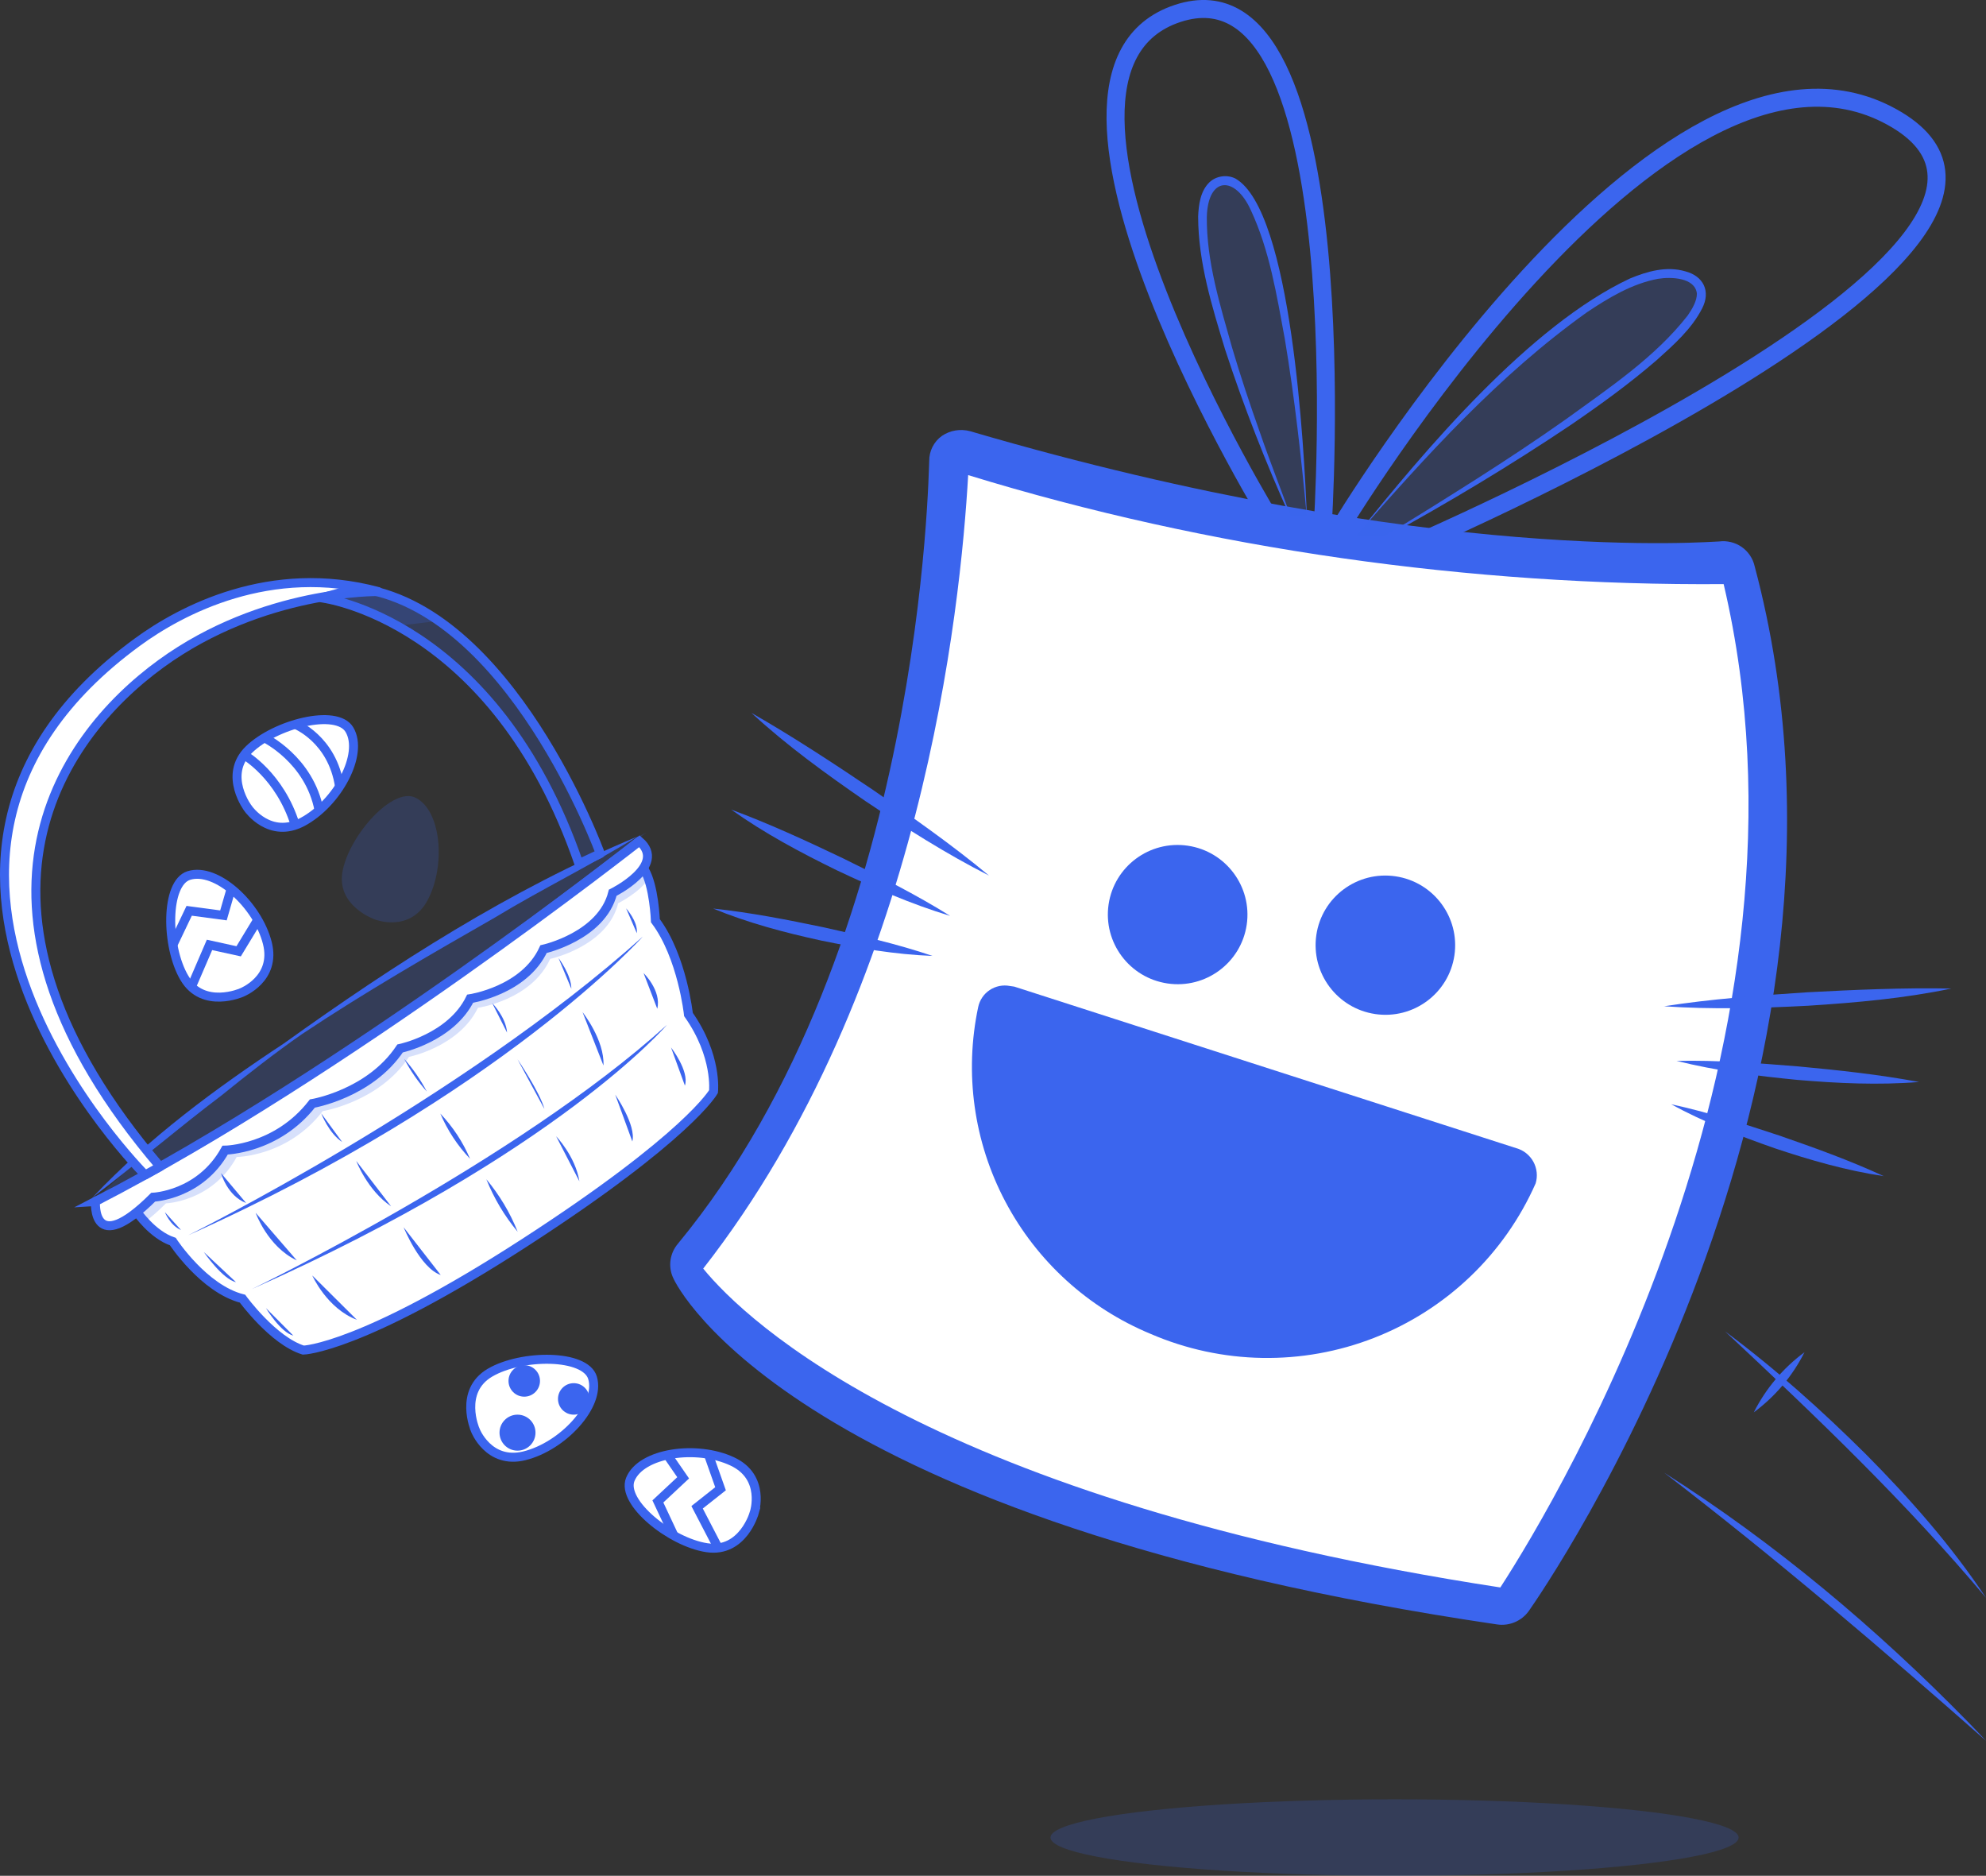 <?xml version="1.0" encoding="UTF-8"?>
<svg id="Layer_2" data-name="Layer 2" xmlns="http://www.w3.org/2000/svg" viewBox="0 0 441.56 416.96">
  <rect x="0" y="0" width="441.56" height="416.96" fill="#333333" stroke="none"/>
  <defs>
    <style>
      .cls-1, .cls-2 {
        fill: #3b65ef;
      }

      .cls-3, .cls-4 {
        stroke-width: 4px;
      }

      .cls-3, .cls-4, .cls-5, .cls-6, .cls-7 {
        fill: none;
      }

      .cls-3, .cls-4, .cls-6, .cls-8, .cls-9, .cls-7 {
        stroke: #3b65ee;
      }

      .cls-3, .cls-6 {
        stroke-linecap: round;
      }

      .cls-3, .cls-6, .cls-8, .cls-7 {
        stroke-linejoin: round;
      }

      .cls-2, .cls-10 {
        opacity: .2;
      }

      .cls-4, .cls-5, .cls-9, .cls-11 {
        stroke-miterlimit: 10;
      }

      .cls-12, .cls-10 {
        fill: #3b65ee;
      }

      .cls-5, .cls-8, .cls-9, .cls-7, .cls-11 {
        stroke-width: 2px;
      }

      .cls-5, .cls-11 {
        stroke: #3b65ef;
      }

      .cls-13, .cls-8, .cls-9, .cls-11 {
        fill: #fff;
      }

      .cls-6 {
        stroke-width: 1.05px;
      }
    </style>
  </defs>
  <g id="Layer_2-2" data-name="Layer 2">
    <g>
      <path class="cls-2" d="M83.42,204.41s-8.89-3-7.21-11c1.68-8,11.13-18.48,16.12-16.12,5.78,2.73,6.86,15.14,2.72,22.85-3.9,7.27-11.63,4.27-11.63,4.27Z"/>
      <g>
        <path class="cls-11" d="M53.74,220.63s-8.58,3.79-12.74-3.24-4.27-21.15,1-22.78c6.11-1.89,15.28,6.53,17.44,15.01,2.03,8-5.69,11-5.69,11Z"/>
        <polyline class="cls-5" points="38.44 210.04 42.06 202.46 49.68 203.48 51.39 197.55"/>
        <polyline class="cls-5" points="42.78 218.86 46.58 210.04 53.06 211.46 57.29 204.49"/>
      </g>
      <g>
        <path class="cls-11" d="M167.72,336.22s-2.5,9.04-10.58,7.81c-8.08-1.23-19.07-10.08-17-15.19,2.41-5.93,14.73-7.7,22.66-3.99,7.48,3.49,4.91,11.37,4.91,11.37Z"/>
        <polyline class="cls-5" points="149.84 341.35 146.27 333.75 151.89 328.5 148.38 323.42"/>
        <polyline class="cls-5" points="159.42 343.58 154.99 335.05 160.2 330.93 157.48 323.24"/>
      </g>
      <g>
        <path class="cls-11" d="M105.65,317.83s-3.74-8.6,3.32-12.72c7.06-4.12,21.17-4.13,22.77,1.15,1.85,6.12-6.63,15.24-15.13,17.34-8.01,1.98-10.97-5.76-10.97-5.76Z"/>
        <circle class="cls-1" cx="116.56" cy="306.96" r="3.5"/>
        <circle class="cls-1" cx="127.56" cy="310.96" r="3.5"/>
        <circle class="cls-1" cx="115.06" cy="318.46" r="4"/>
      </g>
      <g>
        <path class="cls-11" d="M55.22,179.8s-5.73-7.43.1-13.15c5.83-5.72,19.52-9.2,22.36-4.47,3.29,5.48-2.69,16.4-10.41,20.52-7.28,3.88-12.04-2.9-12.04-2.9Z"/>
        <path class="cls-5" d="M54.3,167.82s7.93,4.52,11.35,15.58"/>
        <path class="cls-5" d="M58.79,164.01s10.01,4.8,12.15,16.12"/>
        <path class="cls-5" d="M65.65,161.01s8.27,3.23,9.84,13.84"/>
      </g>
      <g>
        <path class="cls-12" d="M20.63,266.11c12.5-13.22,27.37-24.2,42.52-34.19,24.64-17.67,50.38-34.21,78.45-45.92-9.69,6.04-21.41,11.79-31.61,17.98-14.33,8.2-29.02,16.66-42.76,25.84-5.99,4.15-12.42,9.17-18.08,13.76-9.53,7.19-19.42,15.66-28.52,22.54h0Z"/>
        <path class="cls-10" d="M22.7,265.18s34.37-33.5,96.35-67.39c7.77-4.25,15.97-8.5,24.6-12.7,0,0-83.03,65.04-120.95,80.09Z"/>
        <path class="cls-9" d="M143.26,193.31c2.17,3.54,2.46,11.36,2.46,11.36,5.99,8,7.35,20.84,7.35,20.84,6.48,9.18,5.57,17.14,5.57,17.14,0,0-5.59,10.03-42.07,33.63-36.48,23.6-49.13,23.83-49.13,23.83-6.72-2.08-13.52-11.43-13.52-11.43-8.61-2.17-15.49-12.69-15.49-12.69-4.57-1.54-8-6.6-8-6.6l-1.5-3.2,64.8-39.95,33.83-24.93,13.74-11.3,1.96,3.29Z"/>
        <path class="cls-10" d="M111.97,212.81l-18.24,13.45-8.74,5.39c-16.35,11.02-34.44,22.47-51.91,32.01l-4.14,2.55,1.5,3.2s.66.97,1.78,2.19c1.33-.97,2.87-2.3,4.67-4.11,0,0,10.29-.35,15.74-10.31,0,0,11.35-.07,19.11-10.19,0,0,12.59-2.03,19.19-12.06,0,0,11.15-2.25,15.33-10.91,0,0,11.93-1.7,16.06-10.87,0,0,12.78-2.75,15.12-12.37,0,0,4.75-2.36,6.74-5.45-.26-.75-.56-1.44-.91-2.02l-1.6-2.68c-3.92,3.05-14.87,11.49-29.69,22.18Z"/>
        <path class="cls-9" d="M21.23,267.08s-.93,12.74,12.83-.96c0,0,10.41-.42,15.99-10.46,0,0,11.48-.15,19.4-10.36,0,0,12.74-2.12,19.5-12.24,0,0,11.29-2.34,15.58-11.06,0,0,12.08-1.79,16.32-11.02,0,0,12.94-2.85,15.38-12.53,0,0,12.21-6.07,5.94-11.46,0,0-65.71,51.7-120.95,80.09Z"/>
        <path class="cls-12" d="M41.85,274.58s60.63-30.09,101.09-66.41c0,0-31.4,35.18-101.09,66.41Z"/>
        <path class="cls-12" d="M56,286.54s58.65-28.3,92.28-58.72c0,0-24.38,28.56-92.28,58.72Z"/>
        <path class="cls-12" d="M49.15,260.78s1.38,5.06,5.57,6.63"/>
        <path class="cls-12" d="M56.84,269.59s2.67,7.54,9.15,10.58"/>
        <path class="cls-12" d="M69.43,283.52s3.23,7.32,9.92,9.86"/>
        <path class="cls-12" d="M71.42,247.49s1.71,4.46,4.66,6.36"/>
        <path class="cls-12" d="M79.21,258.07s2.51,6.58,7.75,10.08"/>
        <path class="cls-12" d="M89.74,272.81s3.68,9.07,8.25,10.6"/>
        <g>
          <line class="cls-12" x1="89.88" y1="235.39" x2="94.89" y2="242.62"/>
          <path class="cls-12" d="M89.88,235.39c1.96,2.2,3.64,4.63,5.01,7.24-1.96-2.2-3.63-4.62-5.01-7.24h0Z"/>
        </g>
        <g>
          <line class="cls-12" x1="97.9" y1="247.53" x2="104.51" y2="257.59"/>
          <path class="cls-12" d="M97.9,247.53c2.8,2.96,5.02,6.32,6.61,10.06-2.8-2.95-5.01-6.32-6.61-10.06h0Z"/>
        </g>
        <g>
          <line class="cls-12" x1="108.13" y1="262.13" x2="115.1" y2="273.81"/>
          <path class="cls-12" d="M108.13,262.13c2.94,3.52,5.27,7.42,6.97,11.68-2.94-3.52-5.26-7.42-6.97-11.68h0Z"/>
        </g>
        <path class="cls-12" d="M109.44,222.98s3.04,3.06,3.3,6.56"/>
        <path class="cls-12" d="M115.06,235.46s5.01,7.37,5.98,11.05"/>
        <path class="cls-12" d="M123.65,252.58s4.28,4.44,5.17,10.01"/>
        <path class="cls-12" d="M124.18,212.96s2.86,3.77,2.85,6.83"/>
        <path class="cls-12" d="M129.53,225s4.92,6.2,4.64,11.85"/>
        <path class="cls-12" d="M136.79,243.32s4.71,6.82,3.8,10.41"/>
        <path class="cls-12" d="M149.19,232.83s4.12,5.29,3.09,8.49"/>
        <path class="cls-12" d="M139.21,201.92s2.66,2.92,2.38,5.52"/>
        <path class="cls-12" d="M143.09,216.3s4.03,3.92,3.04,7.93"/>
        <path class="cls-12" d="M36.66,269.45s1.16,2.96,3.58,3.96"/>
        <path class="cls-12" d="M45.31,278.3s4.15,6.05,7.15,6.7"/>
        <path class="cls-12" d="M59.13,290.77s3.22,5.39,6.09,6.12"/>
        <path class="cls-6" d="M141.91,186.54s-83.03,65.04-120.95,80.09"/>
        <path class="cls-8" d="M32.28,261.17s-69.18-69.05-1.77-118.41c9.74-7.14,29.65-17.69,53.59-11.26,0,0-25.61-.47-48.3,16.03-23.37,16.99-48.64,55.02-.21,111.81l-3.3,1.83Z"/>
        <path class="cls-7" d="M71.53,132.9s38.35,4.56,57.18,59.08l4.76-2.23s-20.05-55.04-54.13-59.07l-7.81,2.22Z"/>
        <path class="cls-10" d="M71.53,133.9s38.35,4.56,57.18,59.08l4.76-2.23s-20.05-55.04-54.13-59.07l-7.81,2.22Z"/>
        <path class="cls-10" d="M88.11,139.14c-9.54-5.27-16.58-6.24-16.58-6.24l7.81-2.22c5.86.69,13.35,4.1,18.37,7.31l-9.6,1.15Z"/>
      </g>
      <g>
        <path class="cls-13" d="M155.3,281.47c-.52-1.18-.7-2.48-.52-3.75s.73-2.47,1.57-3.44c52.36-63.4,53.18-165.08,53.33-166.13-.01-1.03.23-2.05.69-2.97.47-.92,1.15-1.72,1.99-2.32.86-.59,1.84-.98,2.88-1.16,1.03-.18,2.09-.13,3.1.14,98.09,28.78,158.44,23.32,159.02,23.41,1.69-.22,3.4.2,4.79,1.17,1.4.97,2.38,2.43,2.75,4.09,29.42,110.16-44.82,217.28-47.98,221.79-.76,1.03-1.78,1.84-2.96,2.33-1.18.49-2.48.66-3.75.47-148.78-21.9-174.07-71.37-174.92-73.63Z"/>
        <path class="cls-12" d="M149.63,283.98c-.55-1.23-.74-2.59-.54-3.93.2-1.33.77-2.58,1.65-3.61,54.84-66.41,55.7-172.91,55.86-174-.01-1.08.24-2.15.73-3.11.49-.96,1.2-1.8,2.08-2.43.9-.61,1.93-1.03,3.01-1.21,1.08-.18,2.19-.13,3.24.15,102.74,30.14,165.95,24.43,166.56,24.52,1.77-.23,3.56.21,5.02,1.22,1.46,1.02,2.49,2.55,2.88,4.28,30.82,115.38-46.94,227.57-50.25,232.3-.79,1.08-1.87,1.93-3.1,2.44-1.24.52-2.6.69-3.92.49-155.83-22.94-182.31-74.75-183.21-77.11ZM215.26,105.61c-1.68,29.23-10.17,113.98-58.91,176.38,9.46,11.61,51.06,51.52,177.23,70.88,13.43-20.69,73.48-121.65,49.65-223.03-56.09.43-114.36-7.75-167.97-24.23Z"/>
        <path class="cls-12" d="M305.76,225.41c8.48,1.25,16.36-4.59,17.61-13.05,1.24-8.45-4.62-16.32-13.1-17.57-8.48-1.25-16.36,4.59-17.6,13.05-1.24,8.45,4.62,16.32,13.1,17.57Z"/>
        <path class="cls-12" d="M259.58,218.61c8.48,1.25,16.36-4.59,17.61-13.05,1.24-8.45-4.62-16.32-13.1-17.57-8.48-1.25-16.36,4.59-17.61,13.05-1.24,8.45,4.62,16.32,13.1,17.57Z"/>
        <path class="cls-12" d="M225.5,219.31l-.97-.14c-1.55-.3-3.16.03-4.48.9-1.32.87-2.23,2.23-2.56,3.77-3.11,14.67-.99,29.96,6.02,43.23,7,13.27,18.44,23.69,32.33,29.44,15.81,6.82,33.69,7.13,49.72.86,16.03-6.27,28.93-18.6,35.87-34.32.24-.8.32-1.63.23-2.46-.09-.83-.34-1.63-.74-2.36-.4-.73-.95-1.37-1.6-1.89-.65-.52-1.41-.9-2.21-1.12l-111.6-35.91Z"/>
      </g>
      <path class="cls-12" d="M219.89,194.63c-9.56-4.85-18.58-10.59-27.46-16.55-8.81-6.08-17.49-12.34-25.37-19.62,9.16,5.23,18.3,11.24,27.06,17.14,8.7,6,17.66,12.27,25.77,19.03h0Z"/>
      <path class="cls-12" d="M211.25,203.59c-8.69-2.62-16.97-6.25-25.16-10.12-8.13-3.97-16.13-8.24-23.52-13.51,8.5,3.15,16.67,6.92,24.82,10.81,8.02,3.94,16.28,8.07,23.86,12.82h0Z"/>
      <path class="cls-12" d="M207.35,212.49c-8.38-.32-16.6-1.74-24.79-3.42-8.16-1.78-16.25-3.92-24-7.11,8.32.88,16.46,2.48,24.62,4.18,8.05,1.79,16.35,3.7,24.16,6.35h0Z"/>
      <path class="cls-12" d="M369.94,223.69c10.42-1.64,21.35-2.43,31.89-3.12,10.55-.56,21.46-1.04,32.02-.83-10.5,2.2-21.16,3.13-31.84,3.82-10.68.56-21.37.86-32.06.12h0Z"/>
      <path class="cls-12" d="M372.77,235.82c8.93-.19,18.15.5,27.06,1.23,9,.84,17.94,1.8,26.85,3.46-9.05.73-18.1.3-27.12-.47-9.01-.88-17.98-2.01-26.79-4.22h0Z"/>
      <path class="cls-12" d="M371.55,245.46c8.06,1.73,16.18,4.35,24,6.94,7.88,2.73,15.68,5.53,23.28,9.04-8.29-1.23-16.33-3.55-24.25-6.2-7.89-2.76-15.67-5.76-23.03-9.78h0Z"/>
      <path class="cls-12" d="M369.94,327.32c24.65,15.63,47.2,34.57,67.59,55.41,1.36,1.39,2.7,2.8,4.03,4.22-23.01-20.32-47.3-41.02-71.62-59.64h0Z"/>
      <path class="cls-12" d="M383.56,295.96c11.14,8.26,21.49,17.56,31.33,27.33,9.76,9.84,19,20.31,26.67,31.88-17.79-21.22-37.8-40.32-58-59.21h0Z"/>
      <ellipse class="cls-10" cx="310.06" cy="408.46" rx="76.5" ry="8.5"/>
      <path class="cls-12" d="M389.93,313.95c2.65-5.26,6.52-9.87,11.27-13.36-2.64,5.27-6.53,9.86-11.27,13.36h0Z"/>
      <path class="cls-3" d="M297.56,117.96S369.56-2.04,420.56,25.96s-109.28,96.47-109.28,96.47l-13.72-4.47Z"/>
      <path class="cls-10" d="M301.43,119.22s52.63-65.76,73.63-57.76-67.05,57.76-67.05,57.76h-6.58Z"/>
      <path class="cls-4" d="M294.06,117.46s8.55-127.93-32.23-114.47,21.75,114.47,21.75,114.47h10.48Z"/>
      <path class="cls-10" d="M290.56,114.96s-4.29-78.39-19.14-74.69c-14.86,3.69,15.58,74.69,15.58,74.69h3.56Z"/>
      <path class="cls-12" d="M301.43,119.22c15.37-19.22,38.68-46.86,60.96-57.31,3.83-1.59,8.12-2.82,12.3-1.6,4.05,1.05,5.71,4.43,3.77,8.22-2.35,4.63-6.36,8.14-10.09,11.5-6.1,5.27-12.6,9.97-19.22,14.49-13.31,8.92-27.03,17.17-41.06,24.84-2.26.02-4.5-.14-6.66-.14h0ZM301.43,119.22c2.1.02,4.81-.17,6.5-.14,6.87-4.07,13.63-8.35,20.37-12.62,6.73-4.29,13.4-8.7,19.91-13.3,9.54-6.93,19.74-13.7,27.03-23.03,1.07-1.54,2.06-3.3,2.04-4.87-.4-3.6-5.81-3.75-8.66-3.28-5.76,1.08-10.93,4.19-15.79,7.44-19.47,13.88-35.72,31.87-51.42,49.8h0Z"/>
      <path class="cls-12" d="M290.56,114.96c-1.24-13.25-2.71-26.5-4.9-39.62-1.8-9.7-3.37-19.68-7.56-28.63-3.48-7.7-9.54-7.56-9.78,1.52-.08,9.87,2.94,19.55,5.61,29.02,1.88,6.37,3.99,12.68,6.22,18.95,2.1,6.15,4.8,12.92,6.85,18.66,0,0,3.56.11,3.56.11h0ZM290.56,114.96l-3.56.11s-.07,0-.07,0c0,0-.03-.07-.03-.07-5.48-12.15-10.36-24.58-14.51-37.29-2.92-9.6-5.98-19.4-6-29.57.11-2.61.47-5.67,2.55-7.66,1.52-1.41,3.94-1.72,5.76-.78,12.52,7.2,15.29,60.35,15.87,75.25h0Z"/>
    </g>
  </g>
</svg>
